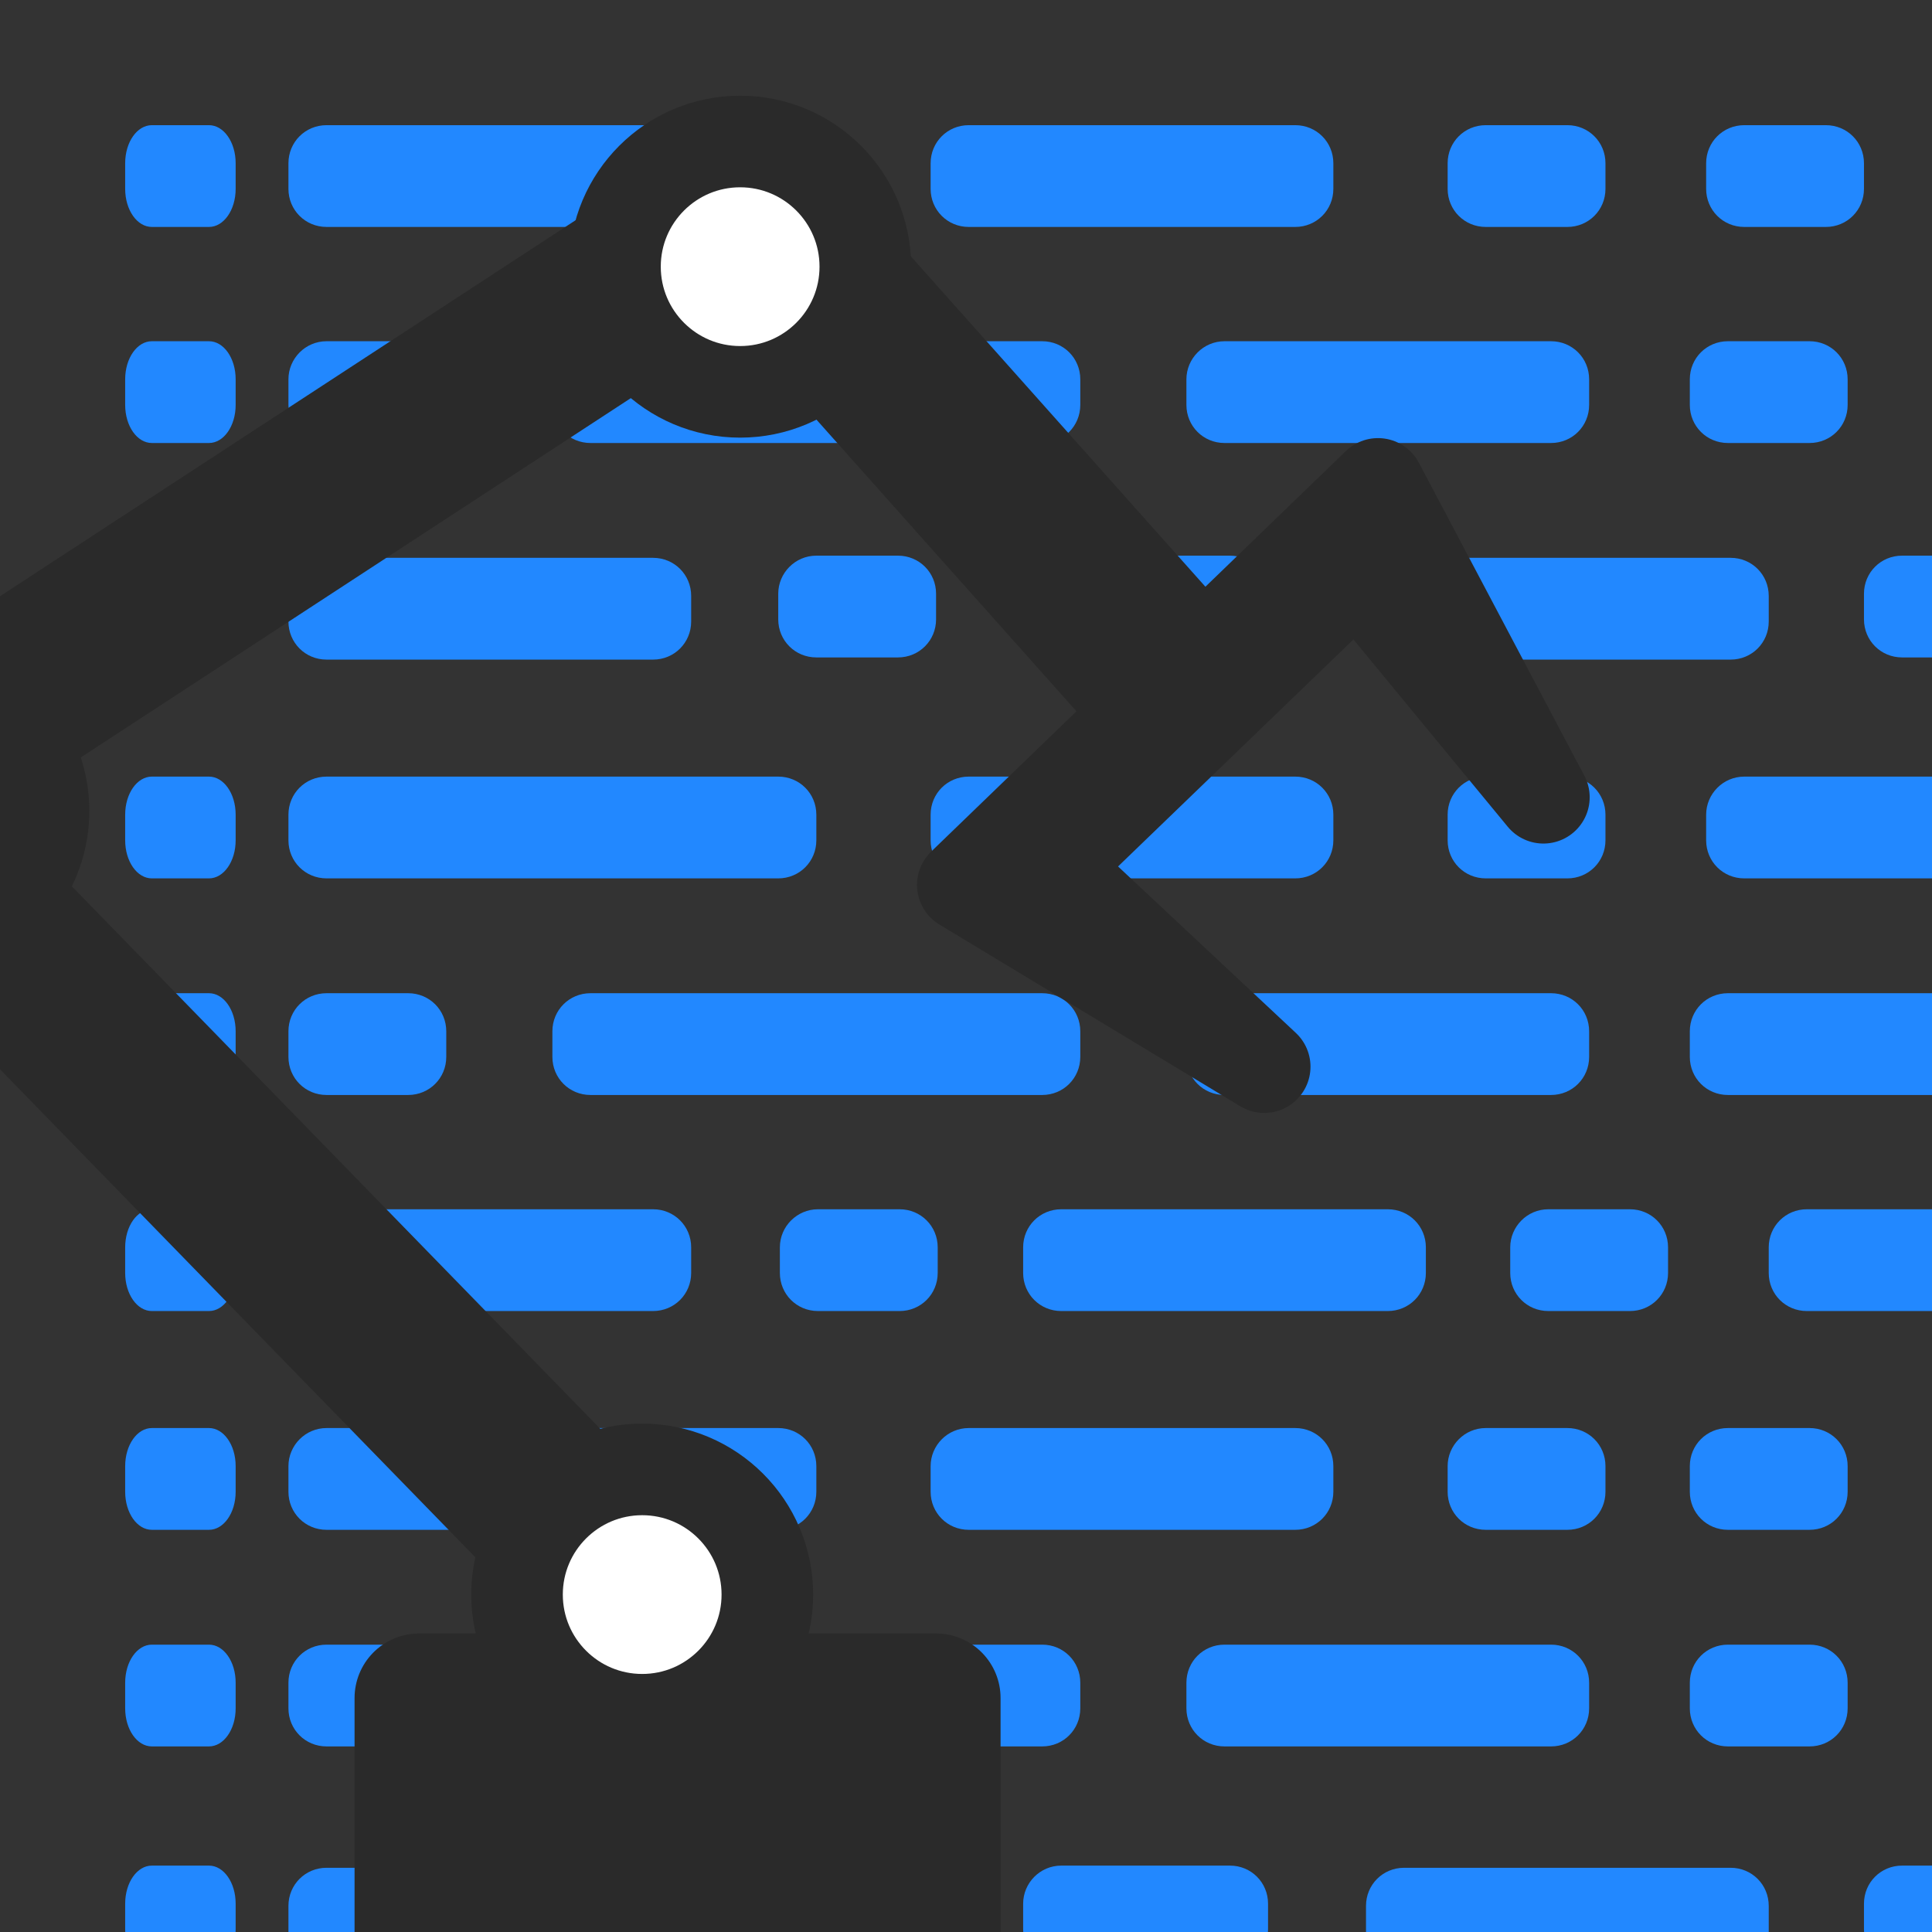 <?xml version="1.0" encoding="utf-8"?>
<!-- Generator: Adobe Illustrator 21.0.2, SVG Export Plug-In . SVG Version: 6.00 Build 0)  -->
<svg version="1.1" baseProfile="tiny" id="Layer_1" xmlns="http://www.w3.org/2000/svg" xmlns:xlink="http://www.w3.org/1999/xlink"
	 x="0px" y="0px" viewBox="0 0 355 355" xml:space="preserve">
<rect x="0" y="0" width="355" height="355" fill="#333333" stroke="none"/>
<g>
	<path id="Rectangle-Copy-10" fill="#2288FF" d="M258,102.5h60c3.9,0,7,3.1,7,7v4.7c0,3.9-3.1,7-7,7h-60c-3.9,0-7-3.1-7-7v-4.7
		C251,105.6,254.1,102.5,258,102.5z"/>
	<path id="Rectangle-Copy-7" fill="#2288FF" d="M60,102.5h60c3.9,0,7,3.1,7,7v4.7c0,3.9-3.1,7-7,7H60c-3.9,0-7-3.1-7-7v-4.7
		C53,105.6,56.1,102.5,60,102.5z"/>
	<path id="Rectangle-Copy-8" fill="#2288FF" d="M150,102.1h15c3.9,0,7,3.1,7,7v4.7c0,3.9-3.1,7-7,7h-15c-3.9,0-7-3.1-7-7v-4.7
		C143,105.3,146.1,102.1,150,102.1z"/>
	<path id="Rectangle-Copy-9" fill="#2288FF" d="M195,102.1h31c3.9,0,7,3.1,7,7v4.7c0,3.9-3.1,7-7,7h-31c-3.9,0-7-3.1-7-7v-4.7
		C188,105.3,191.1,102.1,195,102.1z"/>
	<path id="Rectangle-Copy-10_1_" fill="#2288FF" d="M195,222.2h60c3.9,0,7,3.1,7,7v4.7c0,3.9-3.1,7-7,7h-60c-3.9,0-7-3.1-7-7v-4.7
		C188,225.3,191.1,222.2,195,222.2z"/>
	<path id="Rectangle-Copy-7_1_" fill="#2288FF" d="M60,222.2h60c3.9,0,7,3.1,7,7v4.7c0,3.9-3.1,7-7,7H60c-3.9,0-7-3.1-7-7v-4.7
		C53,225.3,56.1,222.2,60,222.2z"/>
	<path id="Rectangle-Copy-8_1_" fill="#2288FF" d="M150.3,222.2h15c3.9,0,7,3.1,7,7v4.7c0,3.9-3.1,7-7,7h-15c-3.9,0-7-3.1-7-7v-4.7
		C143.3,225.3,146.5,222.2,150.3,222.2z"/>
	<path id="Rectangle-Copy-4" fill="#2288FF" d="M108.5,62.7h83c3.9,0,7,3.1,7,7v4.7c0,3.9-3.1,7-7,7h-83c-3.9,0-7-3.1-7-7v-4.7
		C101.5,65.9,104.6,62.7,108.5,62.7z"/>
	<path id="Rectangle-Copy-6" fill="#2288FF" d="M225,62.7h60c3.9,0,7,3.1,7,7v4.7c0,3.9-3.1,7-7,7h-60c-3.9,0-7-3.1-7-7v-4.7
		C218,65.9,221.1,62.7,225,62.7z"/>
	<path id="Rectangle-Copy-5" fill="#2288FF" d="M60,62.7h15c3.9,0,7,3.1,7,7v4.7c0,3.9-3.1,7-7,7H60c-3.9,0-7-3.1-7-7v-4.7
		C53,65.9,56.1,62.7,60,62.7z"/>
	<path id="Rectangle-Copy-4_1_" fill="#2288FF" d="M108.5,182.5h83c3.9,0,7,3.1,7,7v4.7c0,3.9-3.1,7-7,7h-83c-3.9,0-7-3.1-7-7v-4.7
		C101.5,185.6,104.6,182.5,108.5,182.5z"/>
	<path id="Rectangle-Copy-6_1_" fill="#2288FF" d="M225,182.5h60c3.9,0,7,3.1,7,7v4.7c0,3.9-3.1,7-7,7h-60c-3.9,0-7-3.1-7-7v-4.7
		C218,185.6,221.1,182.5,225,182.5z"/>
	<path id="Rectangle-Copy-5_1_" fill="#2288FF" d="M60,182.5h15c3.9,0,7,3.1,7,7v4.7c0,3.9-3.1,7-7,7H60c-3.9,0-7-3.1-7-7v-4.7
		C53,185.6,56.1,182.5,60,182.5z"/>
	<path id="Rectangle-Copy-4_2_" fill="#2288FF" d="M108.5,302.2h83c3.9,0,7,3.1,7,7v4.7c0,3.9-3.1,7-7,7h-83c-3.9,0-7-3.1-7-7v-4.7
		C101.5,305.3,104.6,302.2,108.5,302.2z"/>
	<path id="Rectangle-Copy-6_2_" fill="#2288FF" d="M225,302.2h60c3.9,0,7,3.1,7,7v4.7c0,3.9-3.1,7-7,7h-60c-3.9,0-7-3.1-7-7v-4.7
		C218,305.3,221.1,302.2,225,302.2z"/>
	<path id="Rectangle-Copy-5_2_" fill="#2288FF" d="M60,302.2h15c3.9,0,7,3.1,7,7v4.7c0,3.9-3.1,7-7,7H60c-3.9,0-7-3.1-7-7v-4.7
		C53,305.3,56.1,302.2,60,302.2z"/>
	<path id="Rectangle_3_" fill="#2288FF" d="M60,23h83c3.9,0,7,3.1,7,7v4.7c0,3.9-3.1,7-7,7H60c-3.9,0-7-3.1-7-7V30
		C53,26.1,56.1,23,60,23z"/>
	<path id="Rectangle-Copy" fill="#2288FF" d="M178,23h60c3.9,0,7,3.1,7,7v4.7c0,3.9-3.1,7-7,7h-60c-3.9,0-7-3.1-7-7V30
		C171,26.1,174.1,23,178,23z"/>
	<path id="Rectangle-Copy-2" fill="#2288FF" d="M273,23h15c3.9,0,7,3.1,7,7v4.7c0,3.9-3.1,7-7,7h-15c-3.9,0-7-3.1-7-7V30
		C266,26.1,269.1,23,273,23z"/>
	<path id="Rectangle_1_" fill="#2288FF" d="M60,142.7h83c3.9,0,7,3.1,7,7v4.7c0,3.9-3.1,7-7,7H60c-3.9,0-7-3.1-7-7v-4.7
		C53,145.8,56.1,142.7,60,142.7z"/>
	<path id="Rectangle-Copy_1_" fill="#2288FF" d="M178,142.7h60c3.9,0,7,3.1,7,7v4.7c0,3.9-3.1,7-7,7h-60c-3.9,0-7-3.1-7-7v-4.7
		C171,145.8,174.1,142.7,178,142.7z"/>
	<path id="Rectangle-Copy-2_1_" fill="#2288FF" d="M273,142.7h15c3.9,0,7,3.1,7,7v4.7c0,3.9-3.1,7-7,7h-15c-3.9,0-7-3.1-7-7v-4.7
		C266,145.8,269.1,142.7,273,142.7z"/>
	<path id="Rectangle_2_" fill="#2288FF" d="M60,262.4h83c3.9,0,7,3.1,7,7v4.7c0,3.9-3.1,7-7,7H60c-3.9,0-7-3.1-7-7v-4.7
		C53,265.6,56.1,262.4,60,262.4z"/>
	<path id="Rectangle-Copy_2_" fill="#2288FF" d="M178,262.4h60c3.9,0,7,3.1,7,7v4.7c0,3.9-3.1,7-7,7h-60c-3.9,0-7-3.1-7-7v-4.7
		C171,265.6,174.1,262.4,178,262.4z"/>
	<path id="Rectangle-Copy-2_2_" fill="#2288FF" d="M273,262.4h15c3.9,0,7,3.1,7,7v4.7c0,3.9-3.1,7-7,7h-15c-3.9,0-7-3.1-7-7v-4.7
		C266,265.6,269.1,262.4,273,262.4z"/>
	<path id="Rectangle-Copy-5_3_" fill="#2288FF" d="M27.9,302.2h10.5c2.7,0,4.9,3.1,4.9,7v4.7c0,3.9-2.2,7-4.9,7H27.9
		c-2.7,0-4.9-3.1-4.9-7v-4.7C23,305.3,25.2,302.2,27.9,302.2z"/>
	<path id="Rectangle-Copy-5_4_" fill="#2288FF" d="M27.9,262.4h10.5c2.7,0,4.9,3.1,4.9,7v4.7c0,3.9-2.2,7-4.9,7H27.9
		c-2.7,0-4.9-3.1-4.9-7v-4.7C23,265.5,25.2,262.4,27.9,262.4z"/>
	<path id="Rectangle-Copy-5_5_" fill="#2288FF" d="M27.9,222.2h10.5c2.7,0,4.9,3.1,4.9,7v4.7c0,3.9-2.2,7-4.9,7H27.9
		c-2.7,0-4.9-3.1-4.9-7v-4.7C23,225.3,25.2,222.2,27.9,222.2z"/>
	<path id="Rectangle-Copy-5_6_" fill="#2288FF" d="M27.9,182.5h10.5c2.7,0,4.9,3.1,4.9,7v4.7c0,3.9-2.2,7-4.9,7H27.9
		c-2.7,0-4.9-3.1-4.9-7v-4.7C23,185.6,25.2,182.5,27.9,182.5z"/>
	<path id="Rectangle-Copy-5_7_" fill="#2288FF" d="M27.9,142.7h10.5c2.7,0,4.9,3.1,4.9,7v4.7c0,3.9-2.2,7-4.9,7H27.9
		c-2.7,0-4.9-3.1-4.9-7v-4.7C23,145.8,25.2,142.7,27.9,142.7z"/>
	<path id="Rectangle-Copy-5_8_" fill="#2288FF" d="M27.9,102.1h10.5c2.7,0,4.9,3.1,4.9,7v4.7c0,3.9-2.2,7-4.9,7H27.9
		c-2.7,0-4.9-3.1-4.9-7v-4.7C23,105.2,25.2,102.1,27.9,102.1z"/>
	<path id="Rectangle-Copy-5_9_" fill="#2288FF" d="M27.9,62.7h10.5c2.7,0,4.9,3.1,4.9,7v4.7c0,3.9-2.2,7-4.9,7H27.9
		c-2.7,0-4.9-3.1-4.9-7v-4.7C23,65.8,25.2,62.7,27.9,62.7z"/>
	<path id="Rectangle-Copy-5_10_" fill="#2288FF" d="M27.9,23h10.5c2.7,0,4.9,3.1,4.9,7v4.7c0,3.9-2.2,7-4.9,7H27.9
		c-2.7,0-4.9-3.1-4.9-7V30C23,26.1,25.2,23,27.9,23z"/>
	<path id="Rectangle-Copy-2_3_" fill="#2288FF" d="M284.5,222.2h15c3.9,0,7,3.1,7,7v4.7c0,3.9-3.1,7-7,7h-15c-3.9,0-7-3.1-7-7v-4.7
		C277.5,225.4,280.6,222.2,284.5,222.2z"/>
	<path id="Rectangle-Copy-2_4_" fill="#2288FF" d="M320.5,23h15c3.9,0,7,3.1,7,7v4.7c0,3.9-3.1,7-7,7h-15c-3.9,0-7-3.1-7-7V30
		C313.5,26.1,316.6,23,320.5,23z"/>
	<path id="Rectangle-Copy-2_5_" fill="#2288FF" d="M317.5,262.4h15c3.9,0,7,3.1,7,7v4.7c0,3.9-3.1,7-7,7h-15c-3.9,0-7-3.1-7-7v-4.7
		C310.5,265.5,313.6,262.4,317.5,262.4z"/>
	<path id="Rectangle-Copy-6_3_" fill="#2288FF" d="M317.5,182.5h60c3.9,0,7,3.1,7,7v4.7c0,3.9-3.1,7-7,7h-60c-3.9,0-7-3.1-7-7v-4.7
		C310.5,185.6,313.6,182.5,317.5,182.5z"/>
	<path id="Rectangle-Copy-6_4_" fill="#2288FF" d="M332,222.2h60c3.9,0,7,3.1,7,7v4.7c0,3.9-3.1,7-7,7h-60c-3.9,0-7-3.1-7-7v-4.7
		C325,225.3,328.1,222.2,332,222.2z"/>
	<path id="Rectangle-Copy-2_6_" fill="#2288FF" d="M317.5,302.2h15c3.9,0,7,3.1,7,7v4.7c0,3.9-3.1,7-7,7h-15c-3.9,0-7-3.1-7-7v-4.7
		C310.5,305.3,313.6,302.2,317.5,302.2z"/>
	<path id="Rectangle-Copy-6_5_" fill="#2288FF" d="M320.5,142.7h60c3.9,0,7,3.1,7,7v4.7c0,3.9-3.1,7-7,7h-60c-3.9,0-7-3.1-7-7v-4.7
		C313.5,145.9,316.6,142.7,320.5,142.7z"/>
	<path id="Rectangle-Copy-2_7_" fill="#2288FF" d="M317.5,62.7h15c3.9,0,7,3.1,7,7v4.7c0,3.9-3.1,7-7,7h-15c-3.9,0-7-3.1-7-7v-4.7
		C310.5,65.8,313.6,62.7,317.5,62.7z"/>
	<path id="Rectangle-Copy-10_2_" fill="#2288FF" d="M258,343.2h60c3.9,0,7,3.1,7,7v4.7c0,3.9-3.1,7-7,7h-60c-3.9,0-7-3.1-7-7v-4.7
		C251,346.3,254.1,343.2,258,343.2z"/>
	<path id="Rectangle-Copy-7_2_" fill="#2288FF" d="M60,343.2h60c3.9,0,7,3.1,7,7v4.7c0,3.9-3.1,7-7,7H60c-3.9,0-7-3.1-7-7v-4.7
		C53,346.3,56.1,343.2,60,343.2z"/>
	<path id="Rectangle-Copy-8_2_" fill="#2288FF" d="M150,342.8h15c3.9,0,7,3.1,7,7v4.7c0,3.9-3.1,7-7,7h-15c-3.9,0-7-3.1-7-7v-4.7
		C143,346,146.1,342.8,150,342.8z"/>
	<path id="Rectangle-Copy-9_1_" fill="#2288FF" d="M195,342.8h31c3.9,0,7,3.1,7,7v4.7c0,3.9-3.1,7-7,7h-31c-3.9,0-7-3.1-7-7v-4.7
		C188,346,191.1,342.8,195,342.8z"/>
	<path id="Rectangle-Copy-5_11_" fill="#2288FF" d="M27.9,342.8h10.5c2.7,0,4.9,3.1,4.9,7v4.7c0,3.9-2.2,7-4.9,7H27.9
		c-2.7,0-4.9-3.1-4.9-7v-4.7C23,345.9,25.2,342.8,27.9,342.8z"/>
	<path id="Rectangle-Copy-2_8_" fill="#2288FF" d="M349.5,102.1h15c3.9,0,7,3.1,7,7v4.7c0,3.9-3.1,7-7,7h-15c-3.9,0-7-3.1-7-7v-4.7
		C342.5,105.2,345.6,102.1,349.5,102.1z"/>
	<path id="Rectangle-Copy-2_9_" fill="#2288FF" d="M349.5,342.8h15c3.9,0,7,3.1,7,7v4.7c0,3.9-3.1,7-7,7h-15c-3.9,0-7-3.1-7-7v-4.7
		C342.5,345.9,345.6,342.8,349.5,342.8z"/>
</g>
<polyline id="Rectangle" fill="#2A2A2A" stroke="#2A2A2A" stroke-width="23.701" stroke-linejoin="round" points="77,355 77,312 
	172,312 172,355 "/>
<polyline id="Path-6" fill="none" stroke="#2A2A2A" stroke-width="32.917" stroke-linecap="round" stroke-linejoin="round" points="
	135.5,312 -26,146.2 138.1,39 212,121.9 "/>
<circle id="Oval" fill="#FFFFFF" stroke="#2A2A2A" stroke-width="16.83" stroke-linecap="round" stroke-linejoin="round" cx="-15" cy="149" r="23"/>
<circle id="Oval-Copy" fill="#FFFFFF" stroke="#2A2A2A" stroke-width="16.83" stroke-linecap="round" stroke-linejoin="round" cx="136" cy="49" r="23"/>
<circle id="Oval-Copy-2" fill="#FFFFFF" stroke="#2A2A2A" stroke-width="16.83" stroke-linecap="round" stroke-linejoin="round" cx="118" cy="293" r="23"/>
<polygon id="Page-1" fill="none" stroke="#2A2A2A" stroke-width="17" stroke-linecap="round" stroke-linejoin="round" points="
	193.1,159.3 232.3,196 177,162.6 253.2,89 283.6,146.5 249.4,105 "/>
</svg>
